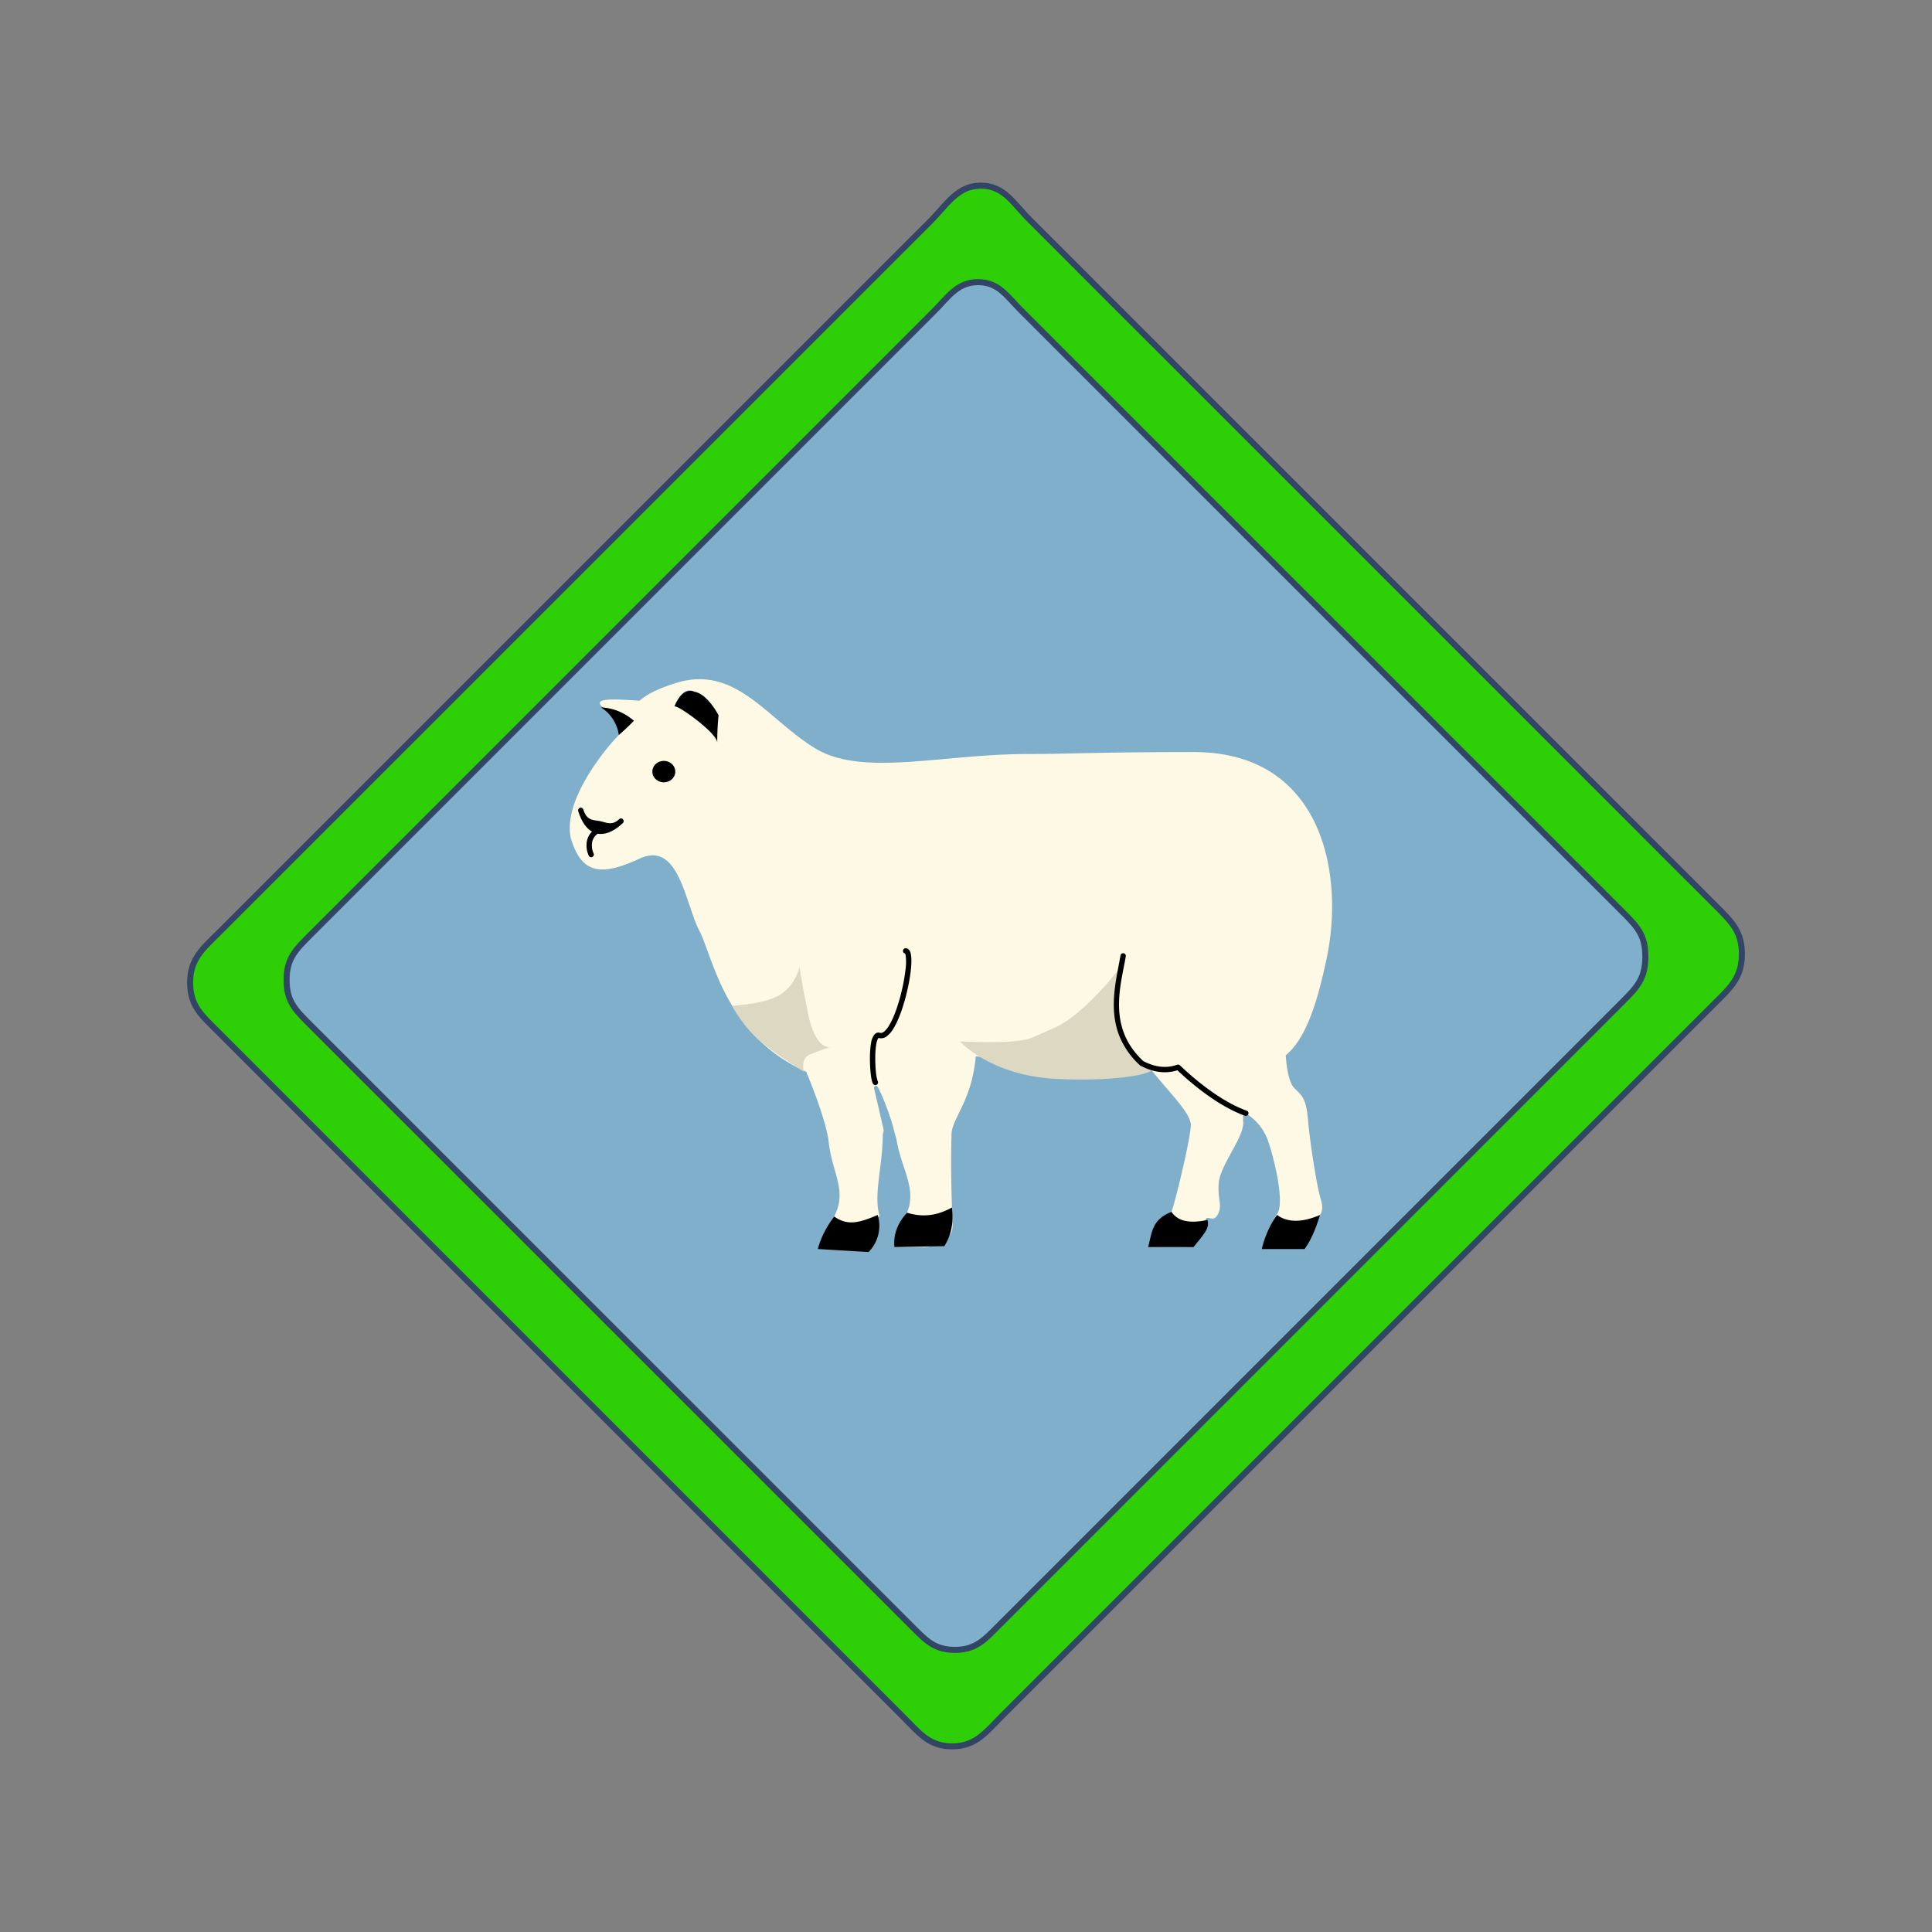 <svg xmlns="http://www.w3.org/2000/svg" xml:space="preserve" fill-rule="evenodd" clip-rule="evenodd" viewBox="0 0 64 64">
  <rect x="0" y="0" width="64" height="64" fill="#808080" stroke="none"/>
  <g id="blue">
    <path fill="#80afcb" d="M32.396 9.346c.685 0 .952.461 1.428.937l1.427 1.428 1.428 1.427 1.427 1.428 5.71 5.71 5.71 5.711 1.428 1.427 1.427 1.428 1.428 1.427c.476.476.695.755.695 1.428 0 .695-.251.983-.743 1.475l-2.95 2.951-1.476 1.475L37.533 49.4l-2.95 2.951-1.476 1.475c-.491.492-.779.828-1.475.828-.673 0-.952-.305-1.427-.78l-2.856-2.855-1.427-1.428-5.711-5.71-5.71-5.71-4.283-4.282c-.476-.476-.724-.755-.724-1.428 0-.695.28-.983.772-1.475l20.655-20.655c.492-.492.791-.985 1.475-.985Z"/>
  </g>
  <g id="yellow">
    <path fill="#fef9e4" fill-rule="nonzero" d="M20.481 24.367c.096-.096.161-.288.225-.513-.417-.193-.867-.449-.835-.578.032-.16.803-.096 1.316-.064.257-.224.642-.417 1.284-.61 1.925-.545 2.952 1.22 4.525 2.183 1.572.962 4.204.192 7.06.192 1.508 0 2.182-.064 5.487-.064 4.269 0 5.007 4.044 4.397 6.868-.353 1.668-.738 2.663-1.348 3.177.032.513.128.898.257 1.059.289.288.417.353.481 1.091s.289 2.182.417 2.599c.129.417 0 .546-.192.738-.064.064-.096.193-.129.353-.032.289-.256.514-.545.514h-.807c0-.257-.028-.738.229-1.091s-.064-1.733-.289-2.407c-.16-.45-.417-.738-.834-.995v.321c.064.481-.706 1.38-.802 1.99-.064.609.128.77-.032 1.091-.161.321-.358-.018-.422.206-.032.097-.124.435-.188.564a.574.574 0 0 1-.514.321h-1.091c0-.417.517-.814.677-1.167.128-.353.639-2.46.639-2.877 0-.417-.77-1.123-1.412-1.957-.16.064-.343.174-.545.192-2.454.219-4.36-.43-5.167-.513-.129 1.476-.77 2.021-.802 2.567-.033 1.091 0 2.054.032 3.017.032.481-.514.738-.963.738h-.963c-.032-.61.257-.61.481-1.316.193-.738-.256-1.316-.417-2.278a5.44 5.44 0 0 1-.096-.354c-.028-.119-.257-.866-.513-1.347-.065-.097-.129-.032-.129.032l.321 1.38c0 .064-.032.128-.032.192 0 .963-.306 1.952-.113 2.626.032.129-.214.029-.214.157.032.449.134.972-.315.972h-1.412c0-.61.289-.61.546-1.316.256-.738-.193-1.316-.289-2.278-.064-.514-.417-1.509-.738-2.279-2.664-1.187-3.081-3.754-3.53-4.653-.482-.899-.674-3.017-1.99-2.407-1.316.61-1.925.481-2.278-.674-.289-1.316 1.283-3.113 1.572-3.402Zm3.273.129s-.288-1.316-.738-1.573c-.417-.256-.674.482-.674.482 1.059.256 1.412 1.091 1.412 1.091Z"/>
    <path fill="#ddd8c1" d="m31.8 34.5.713.021s.905.017 1.268-.051c.443-.082.113.029 1.137-.417C35.943 33.607 37.15 32 37.15 32s-.155.764-.119 1.91c-.009.635.4 1.206 1.004 1.401.604.195-.851.538-3.035.43-2.184-.107-3.2-1.241-3.2-1.241Zm-4.3.183s-.38.127-.684.253c-.303.127-.187.564-.187.564s-.851-.519-1.433-1c-.583-.481-.942-1.184-.942-1.184s1.17-.051 1.651-.405c.481-.355.582-.886.582-.886s.026.303.279 1.544.734 1.114.734 1.114Z"/>
  </g>
  <g id="green">
    <path fill="#2fcf08" fill-rule="nonzero" stroke="#324565" stroke-width="0.2px" d="M32.488 6.15c-.778 0-1.12.63-1.68 1.191l-1.681 1.68-10.085 10.085-6.724 6.723-5.042 5.042c-.56.56-.978.888-.978 1.681 0 .764.378 1.081.919 1.621l4.864 4.865 6.487 6.486 8.108 8.108 1.621 1.622 1.622 1.621c.54.541.857.975 1.621.975.793 0 1.121-.474 1.681-1.034l1.681-1.681 1.681-1.68 18.489-18.489 1.681-1.68c.56-.56.949-.889.949-1.681 0-.764-.349-1.081-.89-1.622l-1.622-1.621-1.621-1.622-14.594-14.594-1.622-1.621-3.243-3.244c-.541-.54-.843-1.131-1.622-1.131Zm-.092 3.196c.685 0 .952.461 1.428.937l1.427 1.428 1.428 1.427 1.427 1.428 5.71 5.71 5.71 5.711 1.428 1.427 1.427 1.428 1.428 1.427c.476.476.695.755.695 1.428 0 .695-.251.983-.743 1.475l-2.95 2.951-1.476 1.475L37.533 49.4l-2.95 2.951-1.476 1.475c-.491.492-.779.828-1.475.828-.673 0-.952-.305-1.427-.78l-2.856-2.855-1.427-1.428-5.711-5.71-5.71-5.71-4.283-4.282c-.476-.476-.724-.755-.724-1.428 0-.695.28-.983.772-1.475l20.655-20.655c.492-.492.791-.985 1.475-.985Z"/>
  </g>
  <g id="black">
    <path d="M23.76 24.599c-.015-.337-1.379-1.295-1.417-1.195.007-.02.241-.658.657-.49.441.07.803.781.803.781-.03.3-.045.602-.043.904Zm-4.149 2.949c-.185-.106-.345-.323-.456-.678a.09.09 0 0 1 .085-.115c.038 0 .073.026.084.063.118.378.336.34.546.382.211.042.401.164.641-.064a.085.085 0 0 1 .061-.024c.049 0 .088.039.088.088a.09.09 0 0 1-.027.064c-.287.273-.579.397-.833.353a.469.469 0 0 0-.179.255.629.629 0 0 0 .045.403.098.098 0 0 1 .007.033.09.09 0 0 1-.056.082.098.098 0 0 1-.033.007.09.09 0 0 1-.082-.056.8.8 0 0 1-.052-.515.62.62 0 0 1 .161-.278Zm8.024 12.751c.443.317.837.207 1.44-.052.135.44.009.917-.304 1.228l-1.679-.099c.097-.376.285-.734.543-1.077Zm2.411-.127c.453.141.938.135 1.488-.172.058.54-.021.9-.251 1.28l-1.656.032c-.038-.412.105-.792.419-1.14Zm8.762-.027c.184.274.528.409 1.192.267.066.277-.083.43-.465.9h-1.5c.138-.569.154-.918.773-1.167Zm3.495.102c.361.261.84.252 1.425 0-.171.553-.341.896-.512 1.129h-1.418c.095-.391.249-.77.505-1.129ZM19.906 23.432c.365.022.729.133 1.094.444a7.175 7.175 0 0 1-.5.471 1.298 1.298 0 0 0-.594-.915Zm2.084 1.774c.21 0 .38.159.38.355 0 .195-.17.354-.38.354-.209 0-.38-.159-.38-.354 0-.196.171-.355.38-.355Zm19.309 11.587a.088.088 0 1 1-.059.167c-.698-.248-1.504-.815-2.237-1.505-.425.133-.831.052-1.226-.155a.085.085 0 0 1-.019-.014c-1.268-1.176-.811-2.623-.64-3.636a.09.09 0 0 1 .102-.073.09.09 0 0 1 .073.103c-.163.965-.624 2.346.577 3.468l.002.002c.361.187.733.258 1.124.121a.088.088 0 0 1 .09.019c.723.688 1.522 1.257 2.213 1.503Zm-11.318-5.206a.088.088 0 0 1-.069-.09.089.089 0 0 1 .088-.085h.003c.063.002.119.04.152.128.042.111.047.337.015.615-.07.618-.308 1.51-.592 1.946a.834.834 0 0 1-.208.231.306.306 0 0 1-.266.052c-.003-.001-.004.003-.006.005l-.011.014a.542.542 0 0 0-.058.184c-.053.29-.039.747-.002 1.024.013.093.043.193.043.193a.087.087 0 0 1 .017.052.09.09 0 0 1-.089.089.088.088 0 0 1-.065-.028.211.211 0 0 1-.036-.068 1.116 1.116 0 0 1-.045-.214c-.04-.292-.053-.774.003-1.08a.6.6 0 0 1 .111-.284c.052-.059.115-.079.188-.057.039.011.077-.002.115-.028a.634.634 0 0 0 .161-.181c.273-.419.497-1.277.564-1.87.025-.164.027-.331.006-.495a.258.258 0 0 0-.019-.053Z"/>
  </g>
</svg>
